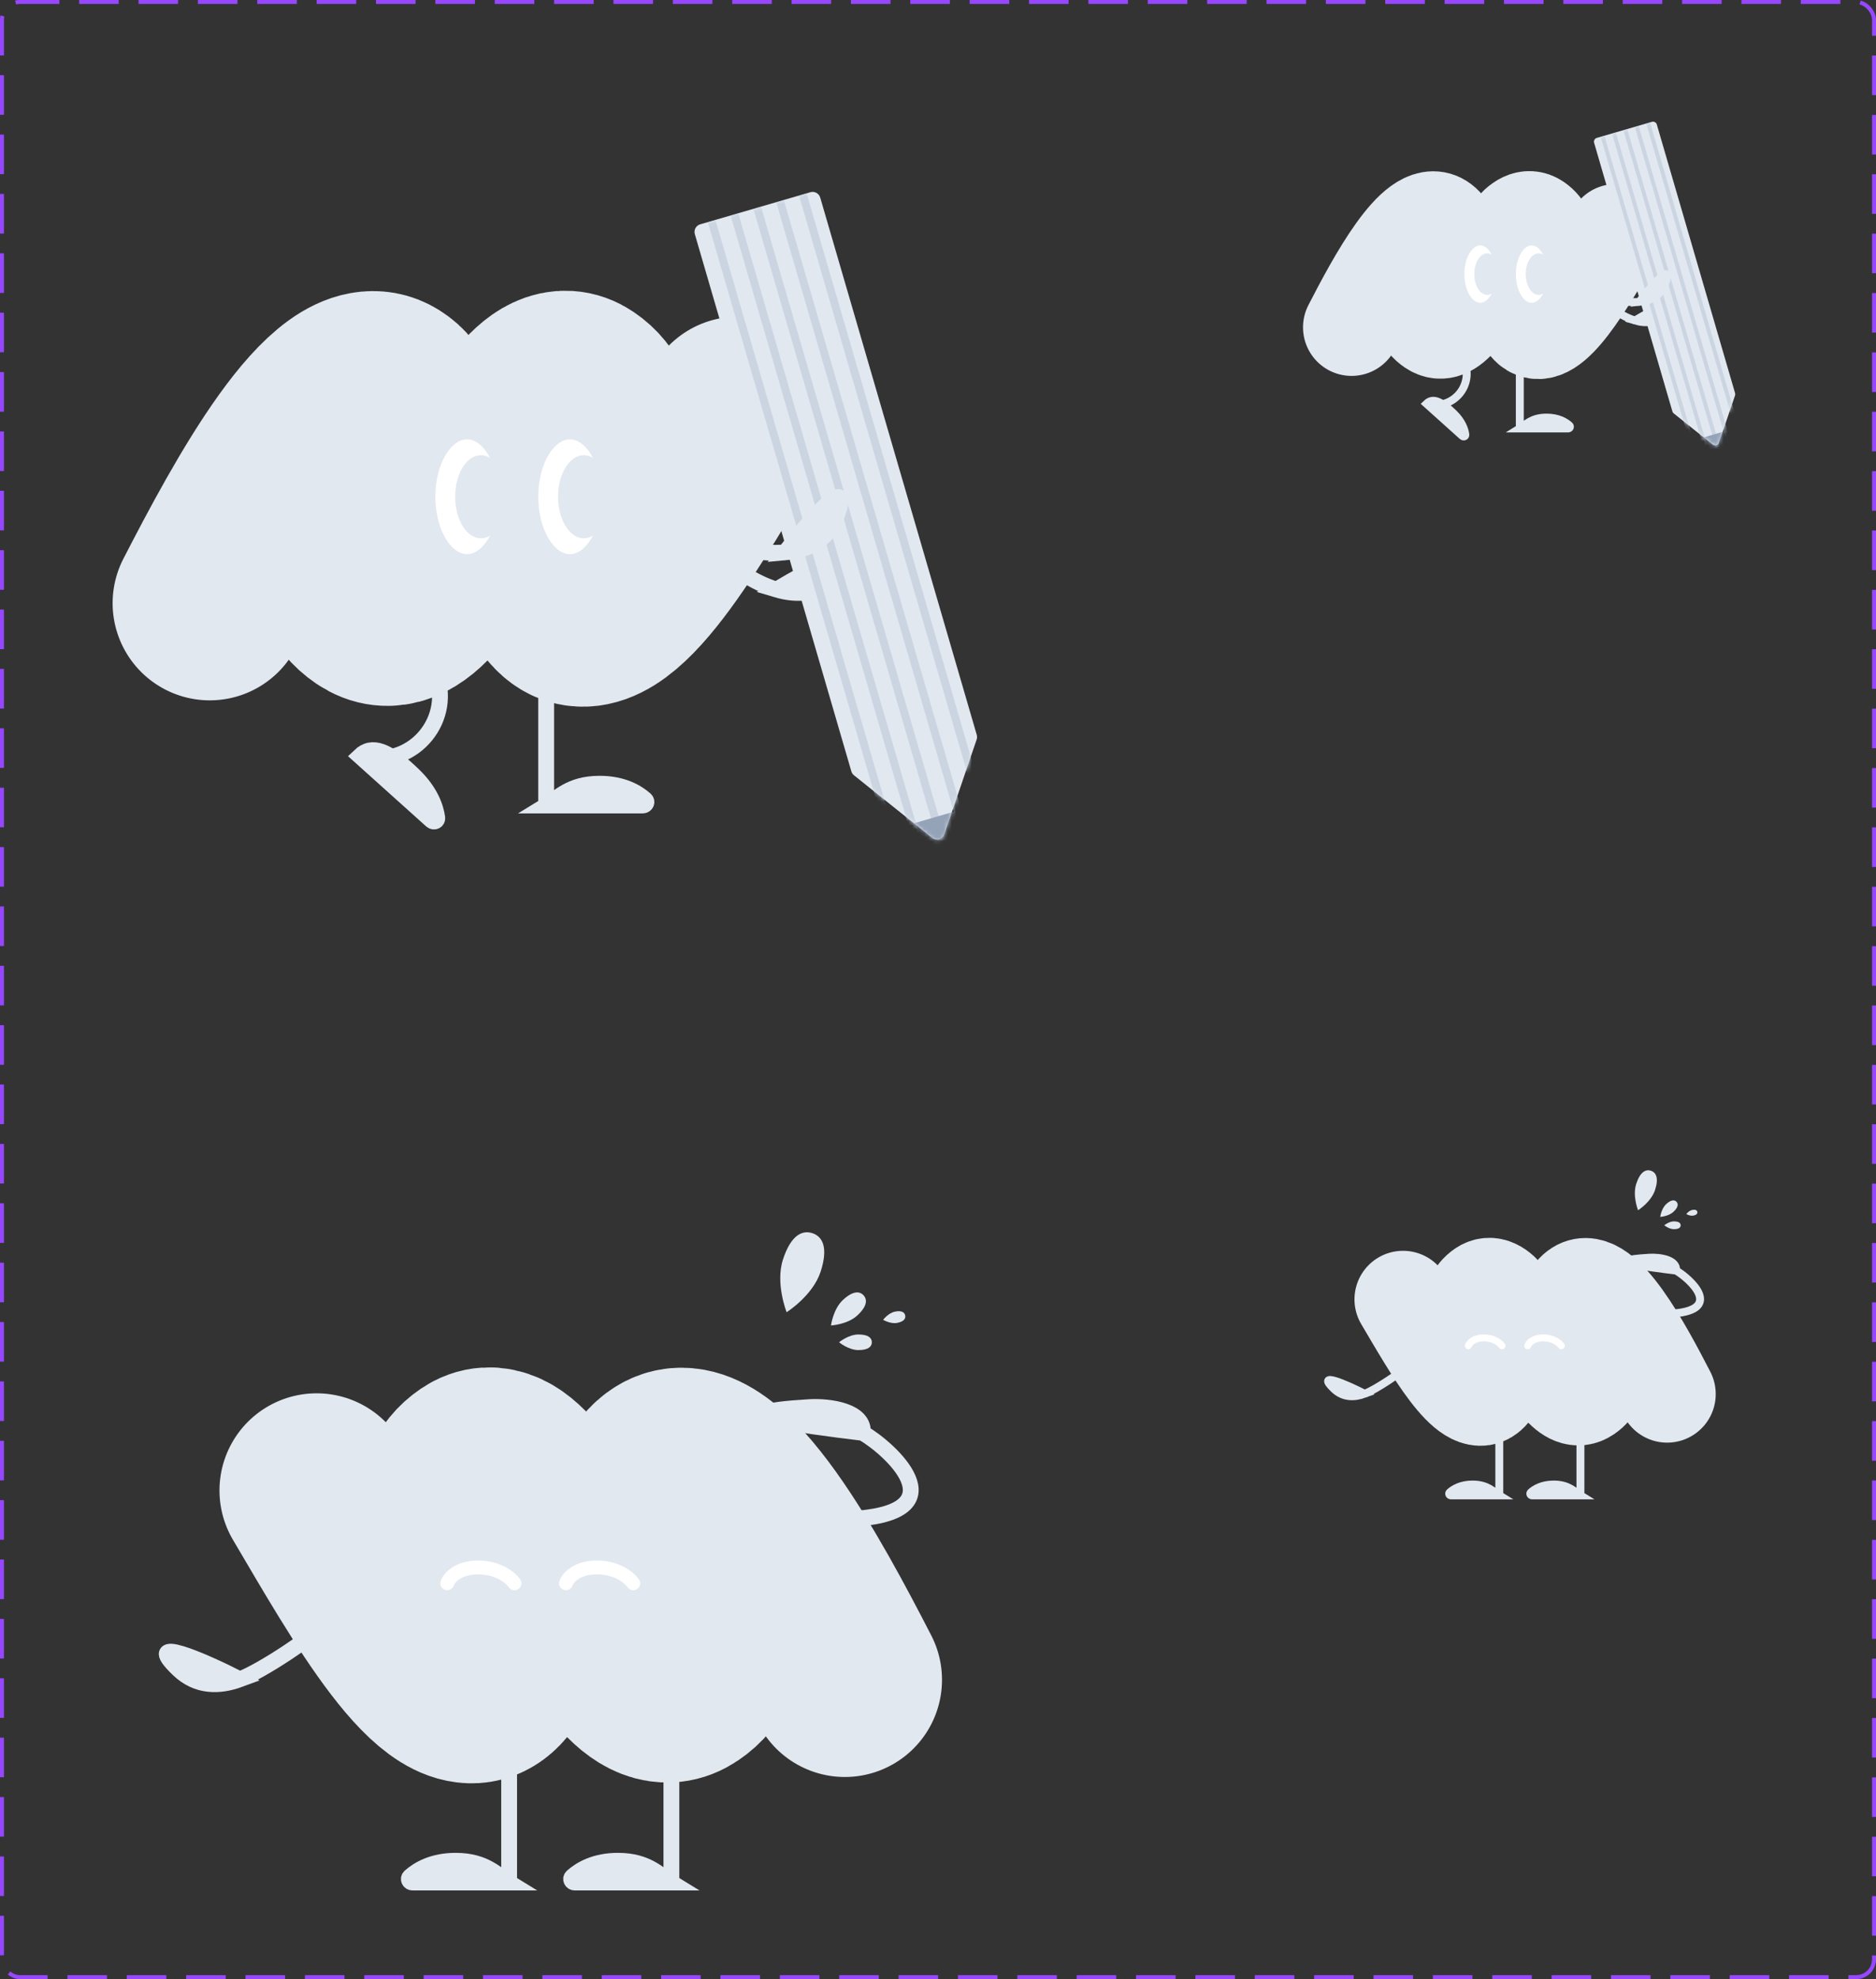 <svg width="474" height="500" viewBox="0 0 474 500" fill="none" xmlns="http://www.w3.org/2000/svg">
<rect x="0" y="0" width="474" height="500" fill="#333333" stroke="none"/>
<g clip-path="url(#clip0_95_760)">
<path d="M90.87 190.993C92.98 188.968 95.492 188.998 98.938 191.217C100.588 192.28 102.452 193.844 104.588 195.924C108.746 199.974 110.113 203.912 110.478 206.601C110.592 207.437 109.64 207.857 109.012 207.294L90.87 190.993Z" fill="#E2E8F0"/>
<path d="M109.918 169.793V169.793C114.776 181.347 104.807 193.656 92.496 191.304L90.87 190.993M90.87 190.993C93.99 187.999 97.99 189.499 104.588 195.924C108.746 199.974 110.113 203.912 110.478 206.601C110.592 207.437 109.64 207.857 109.012 207.294L90.87 190.993Z" stroke="#E2E8F0" stroke-width="4"/>
<path d="M151.5 197.999C143.9 197.999 141 201.665 138 203.499H162.39C163.233 203.499 163.669 202.542 163.038 201.982C160.974 200.151 157.323 197.999 151.5 197.999Z" fill="#E2E8F0"/>
<path d="M138 174.999V203.499M138 203.499C141 201.665 143.9 197.999 151.5 197.999C157.323 197.999 160.974 200.151 163.038 201.982C163.669 202.542 163.233 203.499 162.39 203.499H138Z" stroke="#E2E8F0" stroke-width="4"/>
<path d="M53 152.391C65.029 129.033 85.364 91.202 97.966 99.166C113.718 109.122 75.053 139.755 93.67 152.391C112.286 165.027 129.471 87.679 146.369 99.166C163.267 110.654 130.044 140.904 143.218 152.391C153.758 161.581 171.859 129.31 186.466 104.549" stroke="#E2E8F0" stroke-width="49.091" stroke-linecap="round"/>
<path d="M118 109.999C120.277 109.999 122.505 111.526 124.216 114.349C125.916 117.154 127 121.094 127 125.499C127 129.903 125.916 133.843 124.216 136.648C122.505 139.471 120.277 140.999 118 140.999C115.723 140.999 113.495 139.471 111.784 136.648C110.084 133.843 109 129.903 109 125.499C109 121.094 110.084 117.154 111.784 114.349C113.495 111.526 115.723 109.999 118 109.999Z" fill="white" stroke="#E2E8F0" stroke-width="2"/>
<path d="M121.5 115.999C122.821 115.999 124.173 116.867 125.246 118.6C126.31 120.318 127 122.755 127 125.499C127 128.242 126.31 130.679 125.246 132.397C124.173 134.13 122.821 134.999 121.5 134.999C120.179 134.999 118.827 134.13 117.754 132.397C116.69 130.679 116 128.242 116 125.499C116 122.755 116.69 120.318 117.754 118.6C118.827 116.867 120.179 115.999 121.5 115.999Z" fill="#E2E8F0" stroke="#E2E8F0" stroke-width="2"/>
<path d="M144 109.999C146.277 109.999 148.505 111.526 150.216 114.349C151.916 117.154 153 121.094 153 125.499C153 129.903 151.916 133.843 150.216 136.648C148.505 139.471 146.277 140.999 144 140.999C141.723 140.999 139.495 139.471 137.784 136.648C136.084 133.843 135 129.903 135 125.499C135 121.094 136.084 117.154 137.784 114.349C139.495 111.526 141.723 109.999 144 109.999Z" fill="white" stroke="#E2E8F0" stroke-width="2"/>
<path d="M147.5 115.999C148.821 115.999 150.173 116.867 151.246 118.6C152.31 120.318 153 122.755 153 125.499C153 128.242 152.31 130.679 151.246 132.397C150.173 134.13 148.821 134.999 147.5 134.999C146.179 134.999 144.827 134.13 143.754 132.397C142.69 130.679 142 128.242 142 125.499C142 122.755 142.69 120.318 143.754 118.6C144.827 116.867 146.179 115.999 147.5 115.999Z" fill="#E2E8F0" stroke="#E2E8F0" stroke-width="2"/>
<path d="M196.17 148.939C201.511 150.526 207.135 150.204 211.481 145.46C220.476 135.642 205.021 143.689 196.17 148.939Z" fill="#E2E8F0"/>
<path d="M181.916 140.374C185.072 143.363 190.459 147.243 196.17 148.939M196.17 148.939C201.511 150.526 207.135 150.204 211.481 145.46C220.476 135.642 205.021 143.689 196.17 148.939Z" stroke="#E2E8F0" stroke-width="4"/>
<g clip-path="url(#clip1_95_760)">
<path d="M175.559 59.152C175.25 58.091 175.86 56.981 176.92 56.672L204.762 48.559C205.823 48.251 206.933 48.86 207.242 49.92L246.789 185.644C246.904 186.039 246.894 186.46 246.761 186.849L238.617 210.732C238.17 212.044 236.556 212.514 235.475 211.648L215.776 195.877C215.455 195.62 215.221 195.27 215.106 194.876L175.559 59.152Z" fill="#E2E8F0"/>
<g clip-path="url(#clip2_95_760)">
<mask id="mask0_95_760" style="mask-type:alpha" maskUnits="userSpaceOnUse" x="175" y="48" width="72" height="165">
<path d="M175.559 59.152C175.25 58.091 175.86 56.981 176.92 56.672L204.762 48.559C205.823 48.251 206.933 48.86 207.242 49.92L246.789 185.644C246.904 186.039 246.894 186.46 246.761 186.849L238.617 210.732C238.17 212.044 236.556 212.514 235.475 211.648L215.776 195.877C215.455 195.62 215.221 195.27 215.106 194.876L175.559 59.152Z" fill="#D9D9D9"/>
</mask>
<g mask="url(#mask0_95_760)">
<path fill-rule="evenodd" clip-rule="evenodd" d="M225.557 216.445L177.721 52.272L179.641 51.713L227.477 215.886L225.557 216.445Z" fill="#CBD5E1"/>
<path fill-rule="evenodd" clip-rule="evenodd" d="M231.318 214.767L183.482 50.594L185.402 50.034L233.238 214.207L231.318 214.767Z" fill="#CBD5E1"/>
<path fill-rule="evenodd" clip-rule="evenodd" d="M237.078 213.088L189.242 48.915L191.162 48.356L238.998 212.529L237.078 213.088Z" fill="#CBD5E1"/>
<path fill-rule="evenodd" clip-rule="evenodd" d="M242.839 211.41L195.003 47.237L196.923 46.678L244.759 210.85L242.839 211.41Z" fill="#CBD5E1"/>
<path fill-rule="evenodd" clip-rule="evenodd" d="M248.599 209.731L200.763 45.559L202.683 44.999L250.519 209.172L248.599 209.731Z" fill="#CBD5E1"/>
</g>
</g>
</g>
<mask id="mask1_95_760" style="mask-type:alpha" maskUnits="userSpaceOnUse" x="176" y="48" width="71" height="165">
<path d="M176.146 59.285C175.837 58.224 176.446 57.114 177.507 56.805L204.389 48.972C205.449 48.663 206.559 49.273 206.868 50.333L246.42 186.072C246.532 186.458 246.526 186.868 246.401 187.25L238.713 210.908C238.277 212.249 236.627 212.73 235.538 211.833L216.345 196.008C216.035 195.752 215.809 195.409 215.697 195.024L176.146 59.285Z" fill="#94A3B8"/>
</mask>
<g mask="url(#mask1_95_760)">
<rect x="226.938" y="209.16" width="19.394" height="11" transform="rotate(-16.245 226.938 209.16)" fill="#94A3B8"/>
</g>
<path d="M198.333 139.557C203.882 139.058 208.989 136.68 211.275 130.666C216.006 118.22 204.618 131.407 198.333 139.557Z" fill="#E2E8F0"/>
<path d="M181.923 136.864C185.96 138.476 192.399 140.091 198.333 139.557M198.333 139.557C203.882 139.058 208.989 136.68 211.275 130.666C216.006 118.22 204.618 131.407 198.333 139.557Z" stroke="#E2E8F0" stroke-width="4"/>
<path d="M360.435 101.997C361.49 100.984 362.746 101 364.469 102.109C365.294 102.64 366.226 103.422 367.294 104.463C369.373 106.487 370.057 108.456 370.239 109.801C370.296 110.219 369.82 110.429 369.506 110.147L360.435 101.997Z" fill="#E2E8F0"/>
<path d="M369.959 91.397V91.397C372.388 97.174 367.403 103.328 361.248 102.152L360.435 101.997M360.435 101.997C361.995 100.5 363.995 101.25 367.294 104.463C369.373 106.487 370.057 108.456 370.239 109.801C370.296 110.219 369.82 110.429 369.506 110.147L360.435 101.997Z" stroke="#E2E8F0" stroke-width="2"/>
<path d="M390.75 105.5C386.95 105.5 385.5 107.333 384 108.25H396.195C396.617 108.25 396.834 107.772 396.519 107.492C395.487 106.576 393.662 105.5 390.75 105.5Z" fill="#E2E8F0"/>
<path d="M384 94V108.25M384 108.25C385.5 107.333 386.95 105.5 390.75 105.5C393.662 105.5 395.487 106.576 396.519 107.492C396.834 107.772 396.617 108.25 396.195 108.25H384Z" stroke="#E2E8F0" stroke-width="2"/>
<path d="M341.5 82.696C347.515 71.017 357.682 52.101 363.983 56.084C371.859 61.061 352.527 76.378 361.835 82.696C371.143 89.014 379.735 50.34 388.184 56.083C396.634 61.827 380.022 76.952 386.609 82.696C391.879 87.291 400.93 71.155 408.233 58.775" stroke="#E2E8F0" stroke-width="24.545" stroke-linecap="round"/>
<path d="M374 61.5C375.139 61.5 376.253 62.264 377.108 63.675C377.958 65.078 378.5 67.048 378.5 69.25C378.5 71.452 377.958 73.421 377.108 74.824C376.253 76.236 375.139 77 374 77C372.861 77 371.747 76.236 370.892 74.824C370.042 73.421 369.5 71.452 369.5 69.25C369.5 67.048 370.042 65.078 370.892 63.675C371.747 62.264 372.861 61.5 374 61.5Z" fill="white" stroke="#E2E8F0"/>
<path d="M375.75 64.5C376.411 64.5 377.087 64.934 377.623 65.801C378.155 66.66 378.5 67.878 378.5 69.25C378.5 70.622 378.155 71.84 377.623 72.699C377.087 73.566 376.411 74 375.75 74C375.09 74 374.414 73.566 373.877 72.699C373.345 71.84 373 70.622 373 69.25C373 67.878 373.345 66.66 373.877 65.801C374.414 64.934 375.09 64.5 375.75 64.5Z" fill="#E2E8F0" stroke="#E2E8F0"/>
<path d="M387 61.5C388.139 61.5 389.253 62.264 390.108 63.675C390.958 65.078 391.5 67.048 391.5 69.25C391.5 71.452 390.958 73.421 390.108 74.824C389.253 76.236 388.139 77 387 77C385.861 77 384.747 76.236 383.892 74.824C383.042 73.421 382.5 71.452 382.5 69.25C382.5 67.048 383.042 65.078 383.892 63.675C384.747 62.264 385.861 61.5 387 61.5Z" fill="white" stroke="#E2E8F0"/>
<path d="M388.75 64.5C389.411 64.5 390.087 64.934 390.623 65.801C391.155 66.66 391.5 67.878 391.5 69.25C391.5 70.622 391.155 71.84 390.623 72.699C390.087 73.566 389.411 74 388.75 74C388.089 74 387.413 73.566 386.877 72.699C386.345 71.84 386 70.622 386 69.25C386 67.878 386.345 66.66 386.877 65.801C387.413 64.934 388.089 64.5 388.75 64.5Z" fill="#E2E8F0" stroke="#E2E8F0"/>
<path d="M413.085 80.97C415.756 81.764 418.568 81.603 420.741 79.23C425.238 74.322 417.511 78.345 413.085 80.97Z" fill="#E2E8F0"/>
<path d="M405.958 76.687C407.536 78.182 410.23 80.122 413.085 80.97M413.085 80.97C415.756 81.764 418.568 81.603 420.741 79.23C425.238 74.322 417.511 78.345 413.085 80.97Z" stroke="#E2E8F0" stroke-width="2"/>
<g clip-path="url(#clip3_95_760)">
<path d="M402.78 36.076C402.625 35.546 402.93 34.99 403.46 34.836L417.381 30.78C417.912 30.625 418.467 30.93 418.621 31.46L438.394 99.322C438.452 99.519 438.447 99.73 438.381 99.924L434.309 111.866C434.085 112.522 433.278 112.757 432.737 112.324L422.888 104.439C422.728 104.31 422.611 104.135 422.553 103.938L402.78 36.076Z" fill="#E2E8F0"/>
<g clip-path="url(#clip4_95_760)">
<mask id="mask2_95_760" style="mask-type:alpha" maskUnits="userSpaceOnUse" x="402" y="30" width="37" height="83">
<path d="M402.78 36.076C402.625 35.546 402.93 34.99 403.46 34.836L417.381 30.78C417.912 30.625 418.467 30.93 418.621 31.46L438.394 99.322C438.452 99.519 438.447 99.73 438.381 99.924L434.309 111.866C434.085 112.522 433.278 112.757 432.737 112.324L422.888 104.439C422.728 104.31 422.611 104.135 422.553 103.938L402.78 36.076Z" fill="#D9D9D9"/>
</mask>
<g mask="url(#mask2_95_760)">
<path fill-rule="evenodd" clip-rule="evenodd" d="M427.779 114.722L403.861 32.636L404.821 32.356L428.739 114.442L427.779 114.722Z" fill="#CBD5E1"/>
<path fill-rule="evenodd" clip-rule="evenodd" d="M430.659 113.883L406.741 31.797L407.701 31.517L431.619 113.603L430.659 113.883Z" fill="#CBD5E1"/>
<path fill-rule="evenodd" clip-rule="evenodd" d="M433.539 113.044L409.621 30.957L410.581 30.677L434.499 112.764L433.539 113.044Z" fill="#CBD5E1"/>
<path fill-rule="evenodd" clip-rule="evenodd" d="M436.419 112.205L412.501 30.118L413.461 29.838L437.379 111.925L436.419 112.205Z" fill="#CBD5E1"/>
<path fill-rule="evenodd" clip-rule="evenodd" d="M439.3 111.365L415.382 29.279L416.342 28.999L440.26 111.085L439.3 111.365Z" fill="#CBD5E1"/>
</g>
</g>
</g>
<mask id="mask3_95_760" style="mask-type:alpha" maskUnits="userSpaceOnUse" x="403" y="30" width="36" height="83">
<path d="M403.073 36.143C402.919 35.612 403.223 35.057 403.754 34.903L417.195 30.986C417.725 30.832 418.28 31.137 418.435 31.667L438.21 99.536C438.266 99.729 438.263 99.934 438.201 100.125L434.357 111.954C434.139 112.625 433.314 112.865 432.769 112.417L423.173 104.504C423.018 104.376 422.905 104.205 422.849 104.012L403.073 36.143Z" fill="#94A3B8"/>
</mask>
<g mask="url(#mask3_95_760)">
<rect x="428.469" y="111.08" width="9.697" height="5.5" transform="rotate(-16.245 428.469 111.08)" fill="#94A3B8"/>
</g>
<path d="M414.167 76.279C416.941 76.029 419.495 74.841 420.638 71.833C423.003 65.61 417.309 72.204 414.167 76.279Z" fill="#E2E8F0"/>
<path d="M405.961 74.933C407.98 75.739 411.2 76.546 414.167 76.279M414.167 76.279C416.941 76.029 419.495 74.841 420.638 71.833C423.003 65.61 417.309 72.204 414.167 76.279Z" stroke="#E2E8F0" stroke-width="2"/>
<path d="M156.138 470.104C163.738 470.104 166.638 473.771 169.638 475.604L145.248 475.604C144.404 475.604 143.969 474.648 144.6 474.088C146.664 472.257 150.315 470.104 156.138 470.104Z" fill="#E2E8F0"/>
<path d="M169.638 447.104L169.638 475.604M169.638 475.604C166.638 473.771 163.738 470.104 156.138 470.104C150.315 470.104 146.664 472.257 144.6 474.088C143.969 474.648 144.404 475.604 145.248 475.604L169.638 475.604Z" stroke="#E2E8F0" stroke-width="4"/>
<path d="M115.138 470.104C122.738 470.104 125.638 473.771 128.638 475.604L104.248 475.604C103.404 475.604 102.969 474.648 103.6 474.088C105.664 472.257 109.315 470.104 115.138 470.104Z" fill="#E2E8F0"/>
<path d="M128.638 447.104L128.638 475.604M128.638 475.604C125.638 473.771 122.738 470.104 115.138 470.104C109.315 470.104 105.664 472.257 103.6 474.088C102.969 474.648 103.404 475.604 104.248 475.604L128.638 475.604Z" stroke="#E2E8F0" stroke-width="4"/>
<path d="M213.466 424.392C201.437 401.035 181.102 363.203 168.5 371.168C152.747 381.124 191.412 411.756 172.796 424.392C154.179 437.028 136.995 359.681 120.097 371.168C103.199 382.655 136.422 412.905 123.247 424.392C112.708 433.582 94.607 401.312 80 376.55" stroke="#E2E8F0" stroke-width="49.091" stroke-linecap="round"/>
<path d="M113 400C113.459 398.667 115.665 396 120.811 396C125.957 396 129.081 398.667 130 400" stroke="white" stroke-width="3.5" stroke-linecap="round"/>
<path d="M143 400C143.459 398.667 145.665 396 150.811 396C155.957 396 159.081 398.667 160 400" stroke="white" stroke-width="3.5" stroke-linecap="round"/>
<path d="M218 362C218.47 356.448 209.665 355.196 204.5 355.5C179 357 201.837 360.028 218 362Z" fill="#E2E8F0"/>
<path d="M216.618 383.663C242.168 381.619 224.834 365.974 218 362M218 362C218.47 356.448 209.665 355.196 204.5 355.5C179 357 201.837 360.028 218 362Z" stroke="#E2E8F0" stroke-width="4"/>
<path d="M197.831 318.194C199.8 312.14 202.625 310.692 205.251 311.547C207.877 312.401 209.309 315.233 207.34 321.287C205.371 327.341 198.755 331.517 198.755 331.517C198.755 331.517 195.861 324.247 197.831 318.194Z" fill="#E2E8F0"/>
<path d="M212.992 328.41C215.486 326.098 217.18 326.157 218.183 327.239C219.186 328.321 219.118 330.015 216.625 332.327C214.131 334.64 209.958 334.867 209.958 334.867C209.958 334.867 210.499 330.723 212.992 328.41Z" fill="#E2E8F0"/>
<path d="M216.887 337.142C219.397 337.141 220.285 338.024 220.285 339.113C220.285 340.201 219.398 341.084 216.888 341.084C214.378 341.084 212.005 339.113 212.005 339.113C212.005 339.113 214.377 337.142 216.887 337.142Z" fill="#E2E8F0"/>
<path d="M226.142 331.366C227.832 331.033 228.555 331.553 228.71 332.339C228.865 333.126 228.393 333.881 226.703 334.214C225.013 334.547 223.134 333.438 223.134 333.438C223.134 333.438 224.451 331.699 226.142 331.366Z" fill="#E2E8F0"/>
<path d="M60.607 424.254C55.381 426.186 49.748 426.232 45.101 421.781C35.484 412.573 51.432 419.593 60.607 424.254Z" fill="#E2E8F0"/>
<path d="M82.5 410C79.546 413.19 66.195 422.187 60.607 424.254M60.607 424.254C55.381 426.186 49.748 426.232 45.101 421.781C35.484 412.573 51.432 419.593 60.607 424.254Z" stroke="#E2E8F0" stroke-width="4"/>
<path d="M392.569 375.052C396.369 375.052 397.819 376.886 399.319 377.802L387.124 377.802C386.702 377.802 386.485 377.324 386.8 377.044C387.832 376.129 389.657 375.052 392.569 375.052Z" fill="#E2E8F0"/>
<path d="M399.319 363.552L399.319 377.802M399.319 377.802C397.819 376.886 396.369 375.052 392.569 375.052C389.657 375.052 387.832 376.129 386.8 377.044C386.485 377.324 386.702 377.802 387.124 377.802L399.319 377.802Z" stroke="#E2E8F0" stroke-width="2"/>
<path d="M372.069 375.052C375.869 375.052 377.319 376.886 378.819 377.802L366.624 377.802C366.202 377.802 365.985 377.324 366.3 377.044C367.332 376.129 369.157 375.052 372.069 375.052Z" fill="#E2E8F0"/>
<path d="M378.819 363.552L378.819 377.802M378.819 377.802C377.319 376.886 375.869 375.052 372.069 375.052C369.157 375.052 367.332 376.129 366.3 377.044C365.985 377.324 366.202 377.802 366.624 377.802L378.819 377.802Z" stroke="#E2E8F0" stroke-width="2"/>
<path d="M421.233 352.196C415.218 340.517 405.051 321.602 398.75 325.584C390.874 330.562 410.206 345.878 400.898 352.196C391.59 358.514 382.997 319.84 374.548 325.584C366.099 331.328 382.711 346.452 376.124 352.196C370.854 356.791 361.803 340.656 354.5 328.275" stroke="#E2E8F0" stroke-width="24.545" stroke-linecap="round"/>
<path d="M371 340C371.23 339.334 372.332 338 374.905 338C377.478 338 379.04 339.334 379.5 340" stroke="white" stroke-width="1.75" stroke-linecap="round"/>
<path d="M386 340C386.23 339.334 387.332 338 389.905 338C392.478 338 394.04 339.334 394.5 340" stroke="white" stroke-width="1.75" stroke-linecap="round"/>
<path d="M423.5 321C423.735 318.224 419.332 317.598 416.75 317.75C404 318.5 415.418 320.014 423.5 321Z" fill="#E2E8F0"/>
<path d="M422.809 331.832C435.584 330.81 426.917 322.987 423.5 321M423.5 321C423.735 318.224 419.332 317.598 416.75 317.75C404 318.5 415.418 320.014 423.5 321Z" stroke="#E2E8F0" stroke-width="2"/>
<path d="M413.416 299.097C414.4 296.07 415.813 295.346 417.126 295.774C418.439 296.201 419.155 297.617 418.17 300.644C417.186 303.671 413.878 305.759 413.878 305.759C413.878 305.759 412.431 302.124 413.416 299.097Z" fill="#E2E8F0"/>
<path d="M420.996 304.205C422.243 303.049 423.09 303.079 423.592 303.619C424.093 304.16 424.059 305.007 422.812 306.163C421.566 307.32 419.479 307.433 419.479 307.433C419.479 307.433 419.75 305.361 420.996 304.205Z" fill="#E2E8F0"/>
<path d="M422.944 308.571C424.199 308.571 424.642 309.012 424.643 309.556C424.643 310.101 424.199 310.542 422.944 310.542C421.689 310.542 420.503 309.557 420.503 309.557C420.503 309.557 421.689 308.571 422.944 308.571Z" fill="#E2E8F0"/>
<path d="M427.571 305.683C428.416 305.516 428.778 305.776 428.855 306.17C428.933 306.563 428.697 306.94 427.852 307.107C427.007 307.274 426.067 306.719 426.067 306.719C426.067 306.719 426.726 305.85 427.571 305.683Z" fill="#E2E8F0"/>
<path d="M344.803 352.127C342.19 353.093 339.374 353.116 337.05 350.891C332.242 346.286 340.216 349.796 344.803 352.127Z" fill="#E2E8F0"/>
<path d="M355.75 345C354.273 346.595 347.597 351.094 344.803 352.127M344.803 352.127C342.19 353.093 339.374 353.116 337.05 350.891C332.242 346.286 340.216 349.796 344.803 352.127Z" stroke="#E2E8F0" stroke-width="2"/>
</g>
<rect x="0.5" y="0.5" width="473" height="499" rx="4.5" stroke="#9747FF" stroke-dasharray="10 5"/>
<defs>
<clipPath id="clip0_95_760">
<rect width="474" height="500" rx="5" fill="white"/>
</clipPath>
<clipPath id="clip1_95_760">
<rect width="33" height="167.5" fill="white" transform="translate(175 57.232) rotate(-16.245)"/>
</clipPath>
<clipPath id="clip2_95_760">
<rect width="33" height="167.5" fill="white" transform="translate(175 57.232) rotate(-16.245)"/>
</clipPath>
<clipPath id="clip3_95_760">
<rect width="16.5" height="83.75" fill="white" transform="translate(402.5 35.116) rotate(-16.245)"/>
</clipPath>
<clipPath id="clip4_95_760">
<rect width="16.5" height="83.75" fill="white" transform="translate(402.5 35.116) rotate(-16.245)"/>
</clipPath>
</defs>
</svg>
